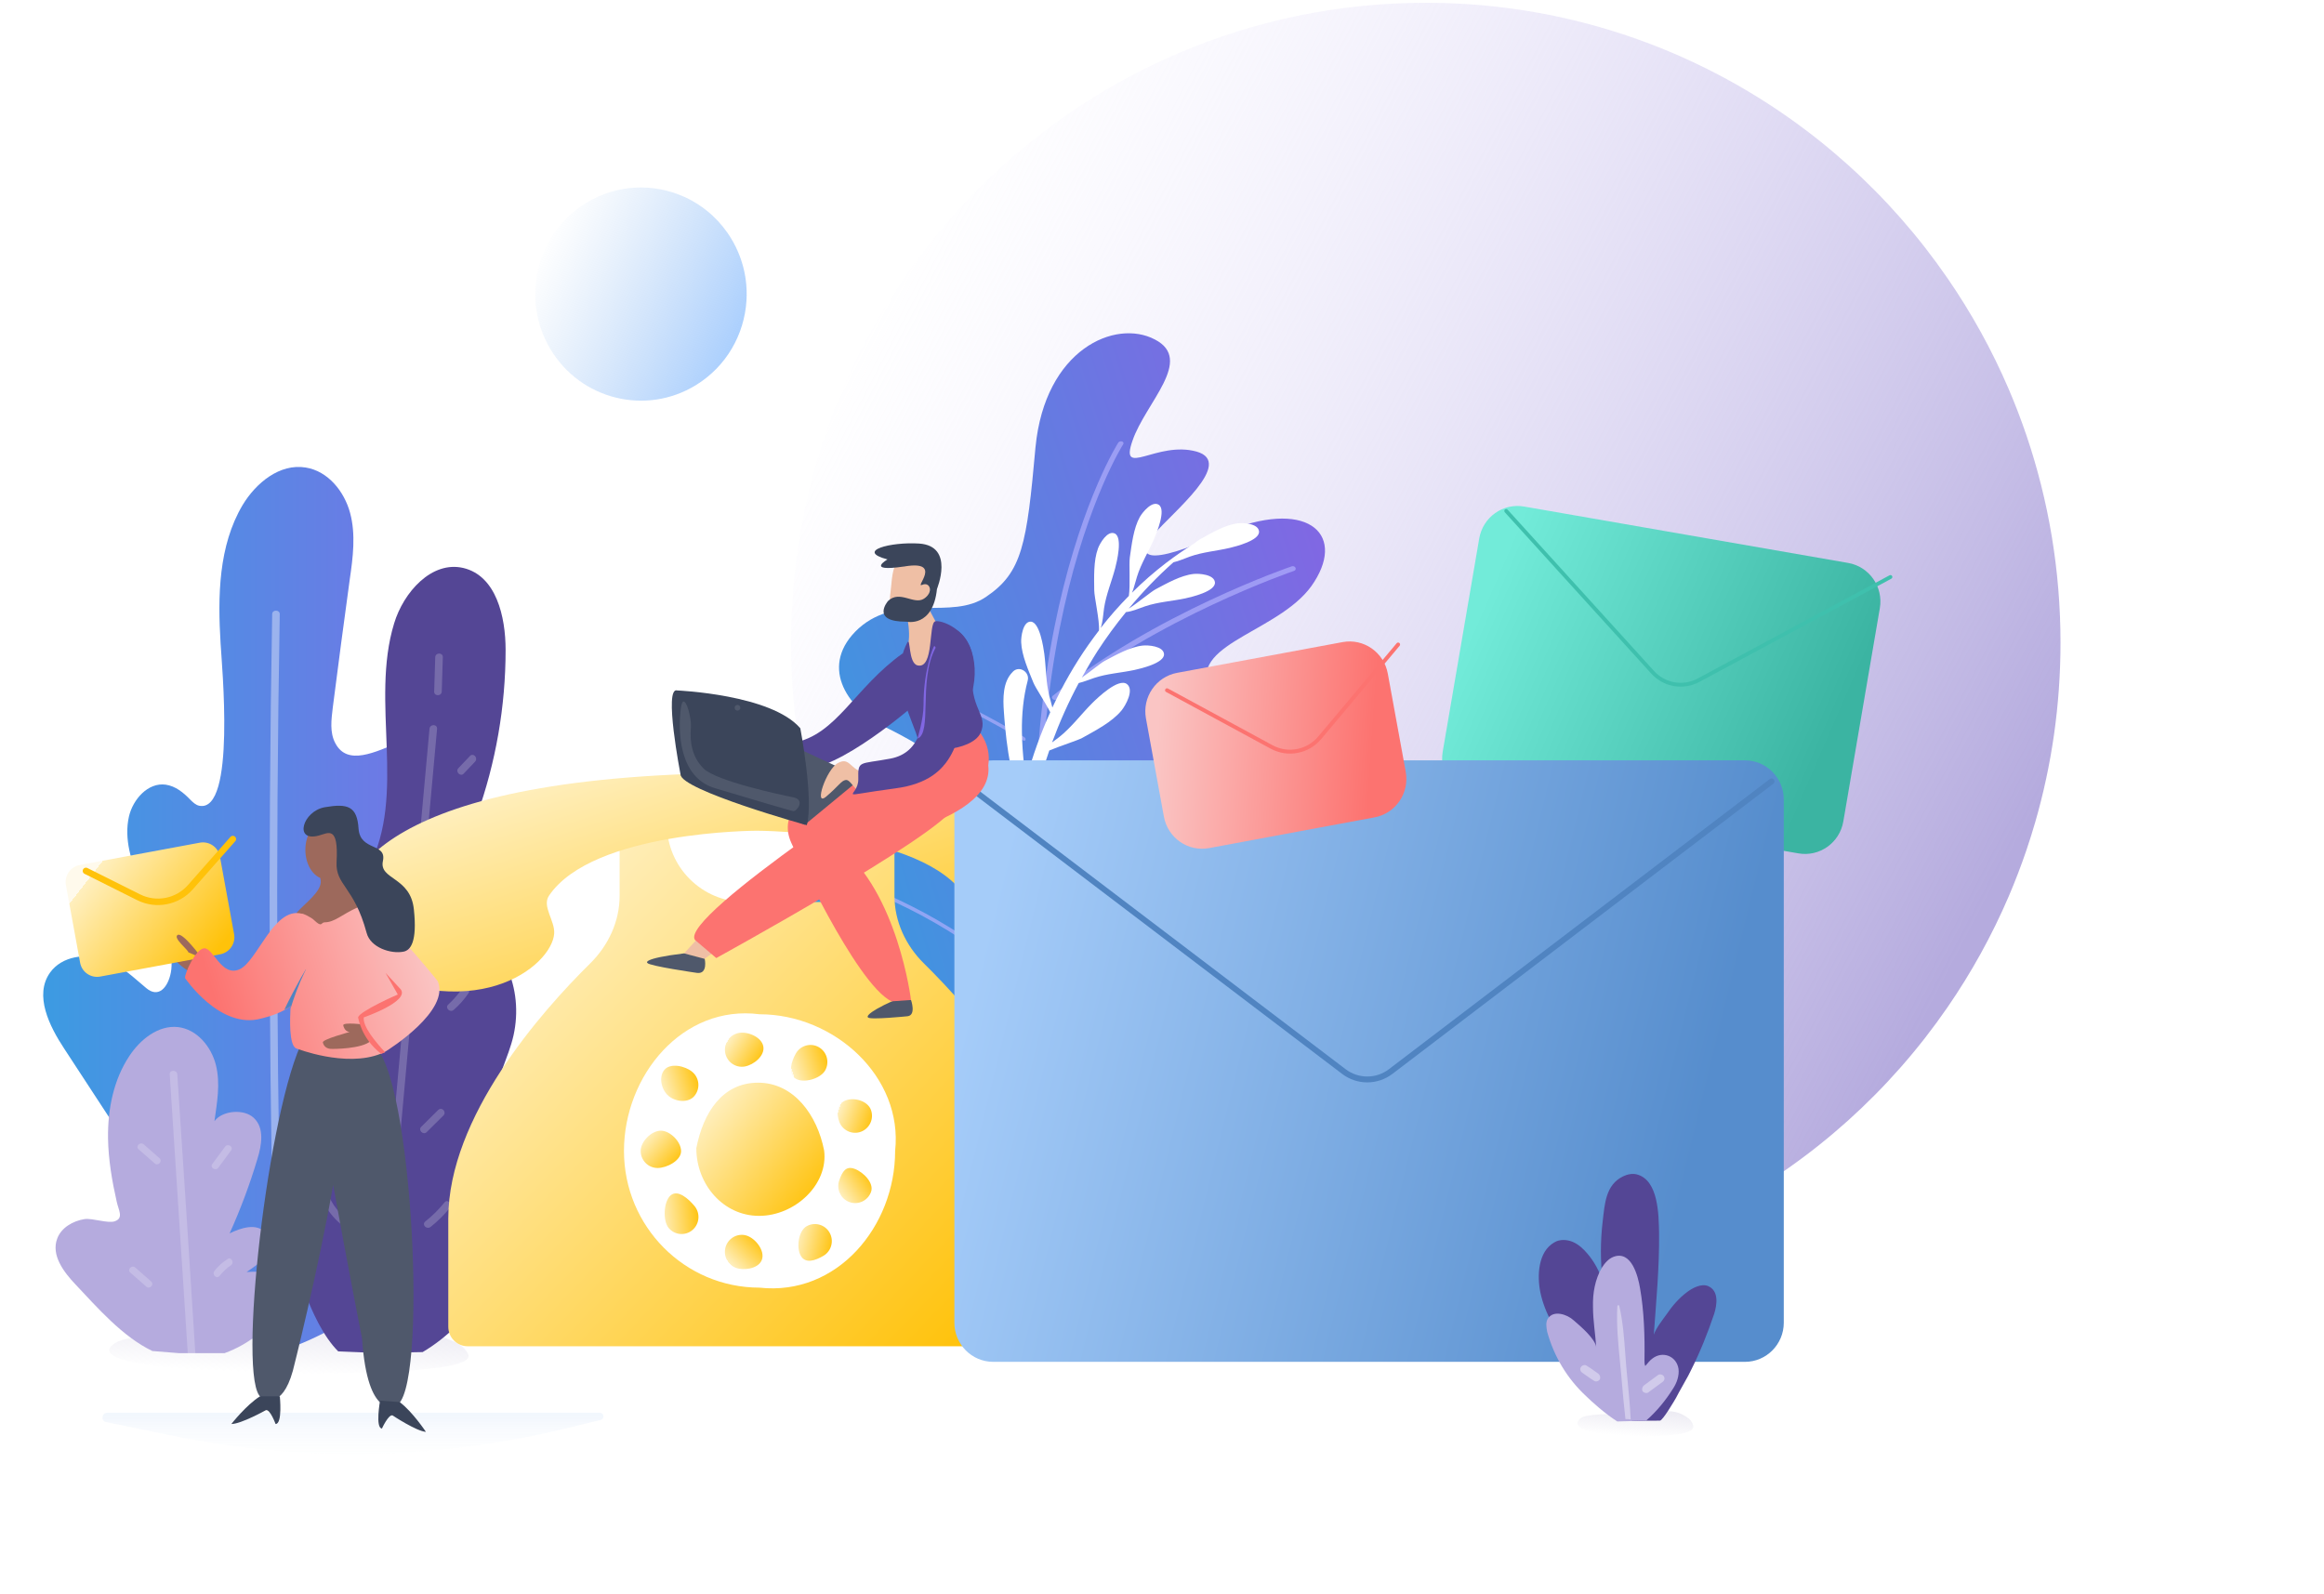 <svg width="538" height="369" viewBox="0 0 538 369" fill="none" xmlns="http://www.w3.org/2000/svg">
<path d="M39.932 332.418C53.675 335.229 67.667 336.646 81.694 336.646C98.315 336.646 114.876 334.657 131.024 330.723L139.066 328.764C140.022 328.531 139.853 327.123 138.869 327.123H24.808C23.495 327.123 23.303 329.017 24.589 329.28L39.932 332.418Z" fill="url(#paint0_linear)"/>
<path d="M104.433 310.348C93.146 305.493 81.859 308.559 69.514 308.815C56.817 309.07 44.119 308.304 31.774 309.581C30.01 309.837 28.247 310.092 26.836 310.859C15.902 317.502 66.34 318.269 70.925 318.013C76.569 317.758 111.135 318.269 108.313 313.414C107.608 311.881 105.844 310.859 104.433 310.348Z" fill="url(#paint1_linear)"/>
<path d="M330.061 0.646C380.104 0.646 424.306 25.872 450.833 64.403C456.375 72.447 461.149 81.065 465.041 90.161C466.523 93.62 467.872 97.152 469.096 100.745C474.218 115.816 477 131.989 477 148.82C477 163.256 474.955 177.215 471.135 190.405C470.499 192.595 469.821 194.759 469.09 196.907C467.866 200.499 466.511 204.031 465.035 207.491C461.137 216.587 456.368 225.205 450.827 233.243C424.3 271.768 380.104 296.994 330.061 296.994C248.908 296.994 183.121 230.654 183.121 148.82C183.121 66.986 248.908 0.646 330.061 0.646Z" fill="url(#paint2_linear)"/>
<path d="M81.273 286.001C81.577 286.186 81.791 286.37 81.871 286.536C81.603 286.008 81.217 285.566 80.787 285.139C78.404 280.968 76.245 276.696 74.367 272.326C74 271.438 73.633 270.549 73.281 269.645C74.175 267.647 77.288 263.888 77.872 262.66C79.098 260.147 80.774 257.03 81.002 254.167C81.092 252.974 80.782 249.547 79.01 249.421C76.998 249.26 75.921 254.719 75.67 256.073C75.13 259.064 75.058 262.169 74.186 265.064C73.784 266.385 73.233 267.703 73.041 269.058C71.473 265.053 70.142 260.992 69.065 256.863C69.886 254.908 73.1 251.016 73.699 249.774C74.925 247.26 76.6 244.143 76.829 241.28C76.919 240.087 76.609 236.661 74.837 236.534C72.825 236.373 71.747 241.833 71.496 243.187C70.956 246.178 70.884 249.283 70.012 252.177C69.625 253.484 69.058 254.787 68.882 256.127C67.769 251.758 66.939 247.35 66.469 242.919C66.123 239.865 65.971 236.8 65.955 233.752C67.744 232.176 70.394 230.259 71.109 229.482C72.975 227.4 75.445 224.867 76.427 222.199C76.834 221.087 77.44 217.754 75.732 217.166C73.797 216.499 71.297 221.421 70.698 222.633C69.372 225.339 68.486 228.278 66.856 230.799C66.567 231.241 66.248 231.682 65.945 232.139C66.007 228.033 66.339 223.932 66.973 219.898C67.844 219.363 68.606 218.662 69.43 218.052C71.474 216.496 73.922 215.516 76.167 214.188C77.171 213.581 81.201 211.11 80.487 209.527C79.853 208.14 77.024 208.888 76.105 209.317C73.883 210.347 71.887 212.621 70.251 214.35C69.653 214.979 68.358 217.133 67.184 218.737C67.511 216.847 67.869 214.958 68.316 213.07C69.037 210.113 69.938 207.189 70.975 204.342C72.116 203.813 73.053 202.907 74.068 202.136C76.112 200.58 78.56 199.6 80.79 198.287C81.794 197.68 85.824 195.209 85.11 193.626C84.476 192.239 81.647 192.987 80.729 193.416C78.506 194.446 76.51 196.72 74.875 198.448C74.188 199.166 72.534 201.955 71.255 203.542C72.674 199.762 74.366 196.078 76.361 192.55C77.291 191.986 78.096 191.211 78.948 190.542C80.977 188.941 83.409 187.915 85.593 186.556C86.581 185.935 90.564 183.388 89.806 181.819C89.141 180.431 86.33 181.254 85.427 181.699C83.235 182.759 81.285 185.079 79.68 186.838C79.476 187.073 79.157 187.514 78.811 188.045C77.503 189.661 76.256 191.338 75.1 193.076C75.041 193.105 74.967 193.148 74.922 193.162C74.982 193.134 75.026 193.119 75.086 193.091C73.511 195.463 72.089 197.928 70.835 200.501C70.884 199.471 70.737 198.393 70.711 197.347C70.601 194.731 71.211 192.16 71.386 189.564C71.461 188.386 71.762 183.613 70.072 183.16C68.593 182.771 67.612 185.469 67.427 186.481C67.008 188.892 67.713 191.923 68.193 194.323C68.416 195.477 70.102 199.366 70.464 201.27C69.311 203.681 68.294 206.169 67.428 208.72C67.427 207.495 67.036 206.233 66.78 204.988C66.281 202.394 66.455 199.768 66.24 197.135C66.135 195.953 65.671 191.149 63.957 190.964C62.44 190.799 61.896 193.64 61.892 194.656C61.848 197.119 63.015 200.026 63.867 202.359C64.286 203.532 66.829 207.543 67.277 209.27C66.943 210.308 66.61 211.347 66.307 212.416C65.052 216.796 64.235 221.29 63.78 225.881C63.359 225.23 62.894 224.593 62.474 223.972C60.994 221.716 60.136 219.174 58.922 216.775C58.371 215.703 56.074 211.354 54.438 211.828C53.009 212.246 53.621 215.127 54.02 216.106C54.947 218.425 57.148 220.726 58.813 222.612C59.492 223.373 62.134 225.354 63.7 226.85C63.316 231.278 63.292 235.744 63.629 240.217C63.174 239.416 62.721 238.644 62.342 237.89C61.425 235.989 60.568 234.06 59.844 232.088C58.703 229.003 57.889 225.804 57.628 222.573C57.497 220.927 55.265 220.344 54.46 221.731C54.431 221.79 54.403 221.849 54.374 221.908C53.205 224.274 54.251 227.178 55.363 229.681C56.205 231.595 60.69 241.963 63.882 243.149C64.46 248.269 65.501 253.354 66.944 258.343C65.555 256.148 64.7 253.696 63.518 251.386C62.967 250.315 60.67 245.966 59.034 246.44C57.605 246.858 58.232 249.754 58.616 250.718C59.543 253.037 61.744 255.338 63.409 257.224C64.011 257.909 66.21 259.567 67.774 260.973C69.041 264.913 70.562 268.783 72.335 272.553C71.951 272.202 71.553 271.865 71.17 271.514C69.19 269.665 67.709 267.38 65.95 265.342C65.148 264.429 61.863 260.732 60.416 261.598C59.162 262.364 60.472 265.035 61.093 265.884C62.568 267.931 65.249 269.659 67.322 271.076C68.176 271.661 71.206 272.948 73.061 274.032C74.451 276.898 75.975 279.693 77.617 282.43C75.824 280.855 74.323 278.957 72.617 277.264C71.757 276.41 68.179 272.975 66.825 273.963C65.632 274.82 67.15 277.405 67.845 278.211C69.482 280.157 72.277 281.648 74.437 282.917C75.152 283.335 77.314 284.112 79.147 284.882C82.39 289.937 82.3 297.747 86.338 302.191C83.085 297.972 83.904 290.536 81.273 286.001Z" fill="white"/>
<path d="M14.903 242.856C11.395 237.558 7.887 230.439 11.562 225.223C14.318 221.332 19.997 220.587 24.507 222.243C28.266 223.65 30.855 226.299 33.861 228.783C36.701 231.184 38.873 228.617 39.541 225.223C39.958 223.071 39.624 220.836 39.04 218.766C37.62 213.716 34.78 209.163 32.525 204.362C30.354 199.56 28.683 194.179 29.853 189.046C30.771 185.073 34.279 181.099 38.371 181.679C40.627 182.01 42.464 183.5 44.051 185.156C44.635 185.735 45.303 186.397 46.139 186.563C54.658 188.219 51.317 153.698 51.066 148.979C50.398 138.051 50.565 126.379 56.161 116.941C59.251 111.809 64.763 107.256 70.777 108.249C75.955 109.077 79.713 113.796 81.049 118.763C82.386 123.73 81.718 129.028 80.966 134.161C79.63 144.012 78.293 153.863 77.041 163.797C76.707 166.612 76.289 169.592 77.625 172.076C83.221 182.755 103.265 159.079 104.936 176.215C105.186 179.03 104.351 181.761 103.349 184.328C101.01 190.537 97.837 196.414 95.331 202.623C93.076 208.17 90.07 216.117 91.573 222.16C92.742 226.962 98.588 228.121 102.848 227.872C107.191 227.624 112.118 227.044 115.209 230.025C118.215 232.922 117.631 237.31 116.378 240.869C114.791 245.174 111.701 247.327 108.36 250.39C100.509 257.509 92.826 264.877 85.309 272.41C83.472 274.314 81.551 276.384 81.133 278.95C80.047 286.07 87.48 282.675 91.155 284C94.412 285.159 97.085 288.553 96.083 291.864C95.582 293.52 94.329 294.762 93.076 295.921C86.395 302.047 78.46 307.428 69.942 310.988C58.834 315.623 57.581 308.504 51.818 299.646C39.624 280.606 27.264 261.731 14.903 242.856Z" fill="url(#paint3_linear)"/>
<path opacity="0.38" d="M64.764 142.19C64.764 141.114 63.01 141.114 63.01 142.19C62.008 198.897 62.258 255.687 63.845 312.395C63.845 313.471 65.599 313.471 65.599 312.395C64.012 255.687 63.762 198.98 64.764 142.19Z" fill="white"/>
<path d="M118.884 239.71C120.053 234.411 119.552 228.782 117.297 223.898C114.206 216.944 107.943 211.232 107.107 203.699C106.523 198.649 108.611 193.682 110.365 188.88C114.791 176.545 117.046 163.548 117.046 150.468C117.046 142.769 114.875 133.332 107.274 131.511C99.925 129.772 93.41 137.14 91.239 144.342C85.643 162.638 94.246 183.913 85.309 200.884C81.968 207.175 76.456 212.308 74.285 219.096C70.86 229.693 76.456 241.696 72.781 252.21C70.61 258.667 65.097 263.8 63.928 270.505C63.093 274.893 64.262 279.363 65.599 283.585C67.77 290.705 71.528 306.103 78.293 312.891C80.966 312.974 83.639 313.139 86.395 313.222C88.065 313.305 89.736 313.305 91.406 313.305C93.577 313.139 95.665 313.056 97.837 313.056C103.6 309.662 108.611 304.447 111.116 300.308C117.13 290.374 118.132 278.039 115.877 266.614C115.125 262.806 114.123 258.998 114.374 255.19C114.791 249.809 117.714 244.925 118.884 239.71Z" fill="#544695"/>
<path opacity="0.2" fill-rule="evenodd" clip-rule="evenodd" d="M100.635 156.14C100.676 154.795 100.718 153.45 100.76 152.125C100.843 151.049 102.514 151.049 102.514 152.125C102.472 153.446 102.431 154.787 102.389 156.128L102.389 156.128L102.389 156.14C102.347 157.485 102.305 158.83 102.263 160.155C102.18 161.231 100.509 161.231 100.509 160.155C100.551 158.83 100.593 157.485 100.635 156.14ZM92.867 241.034C95.06 216.944 97.252 192.854 99.424 168.763C99.507 167.604 101.261 167.604 101.178 168.763C99.006 192.853 96.814 216.943 94.621 241.033L94.621 241.034C92.429 265.124 90.237 289.214 88.065 313.305C87.982 314.381 86.228 314.381 86.311 313.305C88.483 289.215 90.675 265.125 92.867 241.034ZM76.372 277.46C77.291 279.281 78.46 280.771 80.047 282.095C80.882 282.84 79.629 284.082 78.794 283.337C77.124 281.93 75.788 280.191 74.869 278.287C74.368 277.294 75.871 276.466 76.372 277.46ZM85.058 234.163C84.557 233.336 84.056 232.528 83.555 231.721C83.054 230.914 82.553 230.107 82.052 229.279C81.467 228.369 79.964 229.196 80.549 230.107C81.05 230.935 81.551 231.742 82.052 232.549C82.553 233.356 83.054 234.163 83.555 234.991C84.14 235.985 85.643 235.074 85.058 234.163ZM103.767 232.59C104.936 231.514 106.022 230.272 106.94 228.948C107.525 228.037 109.028 228.865 108.527 229.858C107.525 231.348 106.356 232.673 105.02 233.832C104.184 234.577 102.932 233.335 103.767 232.59ZM102.932 278.371C101.595 280.026 100.092 281.516 98.422 282.841C97.587 283.586 98.756 284.745 99.674 284.083C101.345 282.758 102.848 281.268 104.184 279.612C104.853 278.784 103.6 277.543 102.932 278.371ZM90.112 206.182C90.425 206.617 90.739 207.051 91.073 207.507C91.741 208.417 90.237 209.245 89.569 208.335C89.235 207.879 88.922 207.445 88.609 207.01C88.296 206.576 87.982 206.141 87.648 205.686C86.98 204.858 88.483 203.947 89.152 204.858C89.486 205.313 89.799 205.747 90.112 206.181L90.112 206.182ZM108.778 175.055C108.318 175.511 107.88 175.987 107.441 176.463C107.003 176.939 106.564 177.415 106.105 177.87C105.353 178.698 106.606 179.94 107.358 179.112C107.817 178.657 108.256 178.181 108.694 177.705L108.694 177.705L108.694 177.704L108.694 177.704C109.133 177.228 109.571 176.752 110.03 176.297C110.699 175.386 109.529 174.227 108.778 175.055ZM82.971 261.068C82.303 260.158 81.635 259.226 80.966 258.295L80.966 258.294C80.298 257.363 79.63 256.432 78.962 255.522C78.294 254.611 76.79 255.522 77.459 256.35C78.127 257.26 78.794 258.191 79.462 259.122L79.463 259.123C80.131 260.054 80.799 260.985 81.468 261.896C82.052 262.807 83.555 261.979 82.971 261.068ZM97.503 260.903L101.428 257.012C102.263 256.184 103.432 257.426 102.681 258.254L98.755 262.144C97.92 262.889 96.751 261.648 97.503 260.903Z" fill="white"/>
<path d="M63.093 294.927C61.172 294.265 59.084 294.431 57.08 294.513C58.667 293.437 60.421 292.361 61.423 290.705C62.425 289.05 62.676 286.732 61.339 285.324C59.419 283.172 55.827 284.248 53.155 285.573C55.66 280.026 57.832 274.231 59.586 268.354C60.588 265.125 61.256 261.151 58.75 258.833C56.495 256.681 51.484 257.095 49.647 259.578C50.231 255.274 51.067 250.969 49.981 246.581C48.895 242.276 45.554 238.303 41.211 237.806C36.618 237.309 32.442 240.704 29.936 244.512C26.262 250.058 24.925 256.847 25.009 263.552C25.092 268.519 25.927 273.403 27.013 278.205C27.431 280.192 28.684 282.013 26.596 282.758C25.009 283.337 21.501 282.013 19.58 282.261C16.907 282.675 14.151 284.248 13.233 286.814C11.813 290.622 14.736 294.513 17.492 297.411C22.503 302.709 28.35 309.497 35.282 312.809C37.37 312.974 39.374 313.14 41.462 313.305C44.97 313.305 48.477 313.305 51.985 313.305C57.665 311.236 62.676 307.262 65.599 302.047C66.1 301.219 66.518 300.308 66.518 299.315C66.685 297.328 64.931 295.59 63.093 294.927Z" fill="#B5ABDE"/>
<path opacity="0.2" fill-rule="evenodd" clip-rule="evenodd" d="M41.044 248.733C40.961 247.657 39.207 247.657 39.291 248.733C40 259.495 40.689 270.257 41.379 281.019L41.379 281.02L41.379 281.02L41.379 281.02C42.068 291.782 42.757 302.543 43.466 313.305C43.55 314.381 45.304 314.381 45.22 313.305C43.884 291.781 42.464 270.257 41.044 248.733ZM36.952 268.188C36.326 267.65 35.72 267.112 35.115 266.574C34.509 266.036 33.904 265.498 33.277 264.96C32.442 264.215 31.273 265.456 32.108 266.119C32.734 266.657 33.34 267.195 33.945 267.733L33.945 267.733L33.946 267.733C34.551 268.271 35.157 268.809 35.783 269.347C36.535 270.092 37.704 268.933 36.952 268.188ZM33.18 295.115C33.785 295.653 34.391 296.191 35.017 296.729C35.769 297.474 34.6 298.633 33.848 297.888C33.222 297.35 32.616 296.812 32.011 296.274L32.011 296.274C31.405 295.736 30.8 295.198 30.173 294.66C29.338 293.997 30.507 292.756 31.343 293.501C31.969 294.039 32.574 294.577 33.18 295.115L33.18 295.115ZM50.608 267.525L50.608 267.526C50.127 268.188 49.647 268.85 49.146 269.512C48.478 270.34 49.981 271.251 50.566 270.34C51.067 269.678 51.547 269.016 52.027 268.354L52.027 268.353C52.508 267.691 52.988 267.029 53.489 266.367C54.157 265.456 52.654 264.628 52.069 265.539C51.568 266.201 51.088 266.863 50.608 267.525ZM49.647 294.265C50.482 293.189 51.484 292.278 52.653 291.533C53.489 290.871 54.324 292.361 53.489 292.94C52.486 293.602 51.568 294.513 50.816 295.424C50.148 296.252 48.978 295.093 49.647 294.265Z" fill="white"/>
<path d="M251.983 266.418C252.116 266.501 248.001 256.336 258.632 240.769C269.284 224.464 301.573 213.588 301.661 201.72C301.644 189.052 282.717 199.349 270.994 194.565C259.119 189.642 254.767 186.928 265.777 179.822C276.816 172.921 283.621 169.108 279.738 158.948C275.815 148.672 297.286 146.017 304.265 134.688C311.555 123.23 302.187 115.305 283.22 123.339C264.765 131.71 262.868 128.784 267.183 123.67C271.398 118.633 285.97 107.084 276.978 104.549C267.78 102.022 259.097 110.808 262.168 102.046C265.15 93.272 276.512 83.337 267.355 78.604C258.184 73.768 241.912 80.883 239.716 103.54C237.699 126.049 236.646 132.517 228.348 138.14C220.311 143.736 208.179 137.141 198.814 145.456C189.588 153.873 195.688 163.733 204.83 168.299C214.146 172.826 230.538 182.598 226.224 191.514C222.179 200.358 210.79 194.04 200.728 196.025C189.549 198.227 181.132 212.076 196.577 222.994C212.316 233.552 232.419 238.892 245.504 272.352C247.606 270.308 249.779 268.347 251.983 266.418Z" fill="url(#paint4_linear)"/>
<path opacity="0.7" fill-rule="evenodd" clip-rule="evenodd" d="M246.196 252.894C246.504 252.809 246.738 252.562 246.69 252.306C228.299 153.337 259.695 103.354 260.022 102.855C260.182 102.598 260.053 102.318 259.75 102.213C259.428 102.116 259.045 102.242 258.879 102.485C258.552 102.984 226.962 153.251 245.422 252.521C245.477 252.792 245.8 252.94 246.149 252.893C246.149 252.893 246.176 252.901 246.196 252.894ZM237.179 171.498C237.282 171.481 237.357 171.408 237.406 171.309C237.483 171.102 237.358 170.828 237.132 170.685C236.99 170.598 222.233 161.583 205.415 155.134C205.186 155.042 204.967 155.162 204.94 155.386C204.92 155.625 205.093 155.884 205.322 155.976C221.826 162.3 236.309 171.095 236.852 171.424L236.866 171.433C236.981 171.495 237.087 171.511 237.179 171.498ZM244.684 161.929C244.602 161.996 244.522 162.022 244.423 162.055C244.195 162.111 243.933 162.057 243.726 161.885C243.471 161.667 243.449 161.312 243.713 161.103C267.103 142.05 298.694 131.241 299.013 131.135C299.382 130.992 299.747 131.153 299.899 131.444C300.052 131.736 299.919 132.062 299.581 132.174C299.263 132.28 267.91 143.009 244.684 161.929ZM247.061 223.476C247.146 223.453 247.231 223.43 247.294 223.36C260.281 212.239 286.498 203.89 288.131 203.37L288.135 203.369C288.177 203.355 288.202 203.348 288.209 203.345C288.49 203.251 288.612 202.974 288.482 202.731C288.344 202.472 288.031 202.331 287.75 202.426C287.743 202.428 287.718 202.436 287.675 202.45L287.671 202.451C286.029 202.973 259.598 211.383 246.488 222.64C246.282 222.818 246.291 223.129 246.516 223.329C246.672 223.46 246.884 223.507 247.061 223.476ZM234.589 227.031L234.589 227.031C234.429 227.067 234.237 227.003 234.1 226.889C219.989 212.545 197.59 204.881 197.363 204.813C197.109 204.721 196.939 204.475 197.005 204.248C197.071 204.021 197.322 203.908 197.57 203.986C197.797 204.055 220.444 211.797 234.745 226.332C234.936 226.524 234.939 226.792 234.756 226.946C234.714 226.991 234.645 227.013 234.589 227.031Z" fill="#B0AFFD"/>
<path d="M239.188 240.135C239.462 240.468 239.633 240.764 239.656 240.987C239.564 240.272 239.301 239.611 238.981 238.95C237.947 233.2 237.21 227.42 236.836 221.637C236.777 220.467 236.718 219.296 236.682 218.115C238.524 216.153 243.63 213.02 244.801 211.828C247.233 209.399 250.428 206.449 251.857 203.228C252.447 201.884 253.488 197.801 251.505 196.965C249.261 195.996 245.798 201.887 244.958 203.355C243.119 206.602 241.77 210.164 239.589 213.17C238.589 214.541 237.419 215.85 236.647 217.342C236.479 212.101 236.608 206.889 237.055 201.695C238.793 199.755 244.071 196.508 245.264 195.305C247.696 192.877 250.891 189.926 252.32 186.705C252.91 185.361 253.951 181.279 251.969 180.443C249.724 179.473 246.261 185.364 245.421 186.832C243.582 190.079 242.233 193.641 240.052 196.648C239.075 198.007 237.893 199.292 237.144 200.773C237.648 195.288 238.493 189.869 239.76 184.564C240.608 180.898 241.683 177.296 242.907 173.767C245.604 172.642 249.427 171.458 250.564 170.838C253.556 169.158 257.423 167.191 259.639 164.489C260.559 163.362 262.614 159.745 260.893 158.4C258.944 156.875 254.067 161.592 252.885 162.76C250.26 165.372 248.045 168.424 245.145 170.703C244.634 171.102 244.088 171.488 243.553 171.898C245.299 167.175 247.352 162.564 249.725 158.147C250.942 157.868 252.103 157.354 253.297 156.969C256.278 155.967 259.489 155.787 262.607 155.127C264.007 154.817 269.64 153.53 269.466 151.422C269.303 149.571 265.751 149.334 264.522 149.472C261.551 149.797 258.332 151.648 255.75 153.01C254.806 153.505 252.441 155.49 250.44 156.887C251.586 154.83 252.767 152.784 254.05 150.776C256.083 147.638 258.31 144.609 260.661 141.723C262.187 141.556 263.631 140.872 265.111 140.377C268.092 139.374 271.302 139.195 274.397 138.545C275.797 138.235 281.43 136.948 281.256 134.84C281.094 132.989 277.542 132.752 276.312 132.891C273.342 133.215 270.123 135.066 267.541 136.428C266.46 136.99 263.424 139.57 261.309 140.906C264.479 137.09 267.923 133.489 271.652 130.187C272.949 129.898 274.189 129.316 275.441 128.874C278.422 127.813 281.632 127.575 284.693 126.855C286.081 126.521 291.692 125.129 291.461 123.019C291.264 121.156 287.701 121.013 286.483 121.175C283.535 121.546 280.35 123.468 277.791 124.877C277.461 125.069 276.915 125.455 276.301 125.934C274.14 127.292 272.025 128.745 269.99 130.305C269.91 130.315 269.808 130.336 269.751 130.335C269.831 130.325 269.887 130.326 269.967 130.316C267.193 132.446 264.555 134.741 262.066 137.227C262.542 136.056 262.813 134.752 263.21 133.533C264.15 130.465 265.899 127.73 267.158 124.798C267.725 123.465 270.016 118.064 268.261 116.882C266.722 115.857 264.495 118.594 263.871 119.691C262.407 122.315 261.98 126.095 261.552 129.056C261.338 130.478 261.688 135.629 261.327 137.972C259.02 140.309 256.838 142.79 254.804 145.402C255.303 143.986 255.369 142.374 255.583 140.835C256.067 137.641 257.337 134.674 258.164 131.546C258.526 130.139 259.951 124.404 258.06 123.523C256.385 122.741 254.602 125.814 254.183 126.986C253.129 129.817 253.283 133.632 253.311 136.661C253.313 138.181 254.597 143.808 254.407 145.978C253.6 147.049 252.794 148.12 252.01 149.238C248.784 153.813 246.014 158.69 243.62 163.82C243.402 162.904 243.128 161.986 242.899 161.104C242.119 157.92 242.171 154.647 241.756 151.4C241.56 149.946 240.697 144.024 238.625 143.934C236.815 143.862 236.342 147.43 236.401 148.717C236.52 151.76 238.108 155.277 239.251 158.106C239.719 159.25 241.945 162.57 243.132 164.909C240.886 169.879 239.039 175.032 237.601 180.334C237.406 179.231 237.199 178.162 237.073 177.142C236.795 174.588 236.598 172.023 236.571 169.462C236.519 165.451 236.888 161.436 237.907 157.599C238.427 155.646 236.102 154.101 234.613 155.392C234.556 155.449 234.499 155.506 234.443 155.564C232.135 157.843 232.153 161.608 232.408 164.934C232.595 167.475 233.516 181.208 236.696 183.822C235.272 189.966 234.394 196.25 234.017 202.58C233.317 199.502 233.335 196.334 232.92 193.203C232.724 191.75 231.861 185.827 229.789 185.738C227.979 185.665 227.518 189.257 227.565 190.521C227.684 193.563 229.272 197.08 230.415 199.91C230.826 200.935 232.675 203.709 233.897 205.944C233.745 210.992 233.913 216.058 234.41 221.108C234.113 220.552 233.794 220.008 233.497 219.452C231.978 216.544 231.21 213.325 230.022 210.284C229.473 208.916 227.21 203.363 225.196 203.801C223.443 204.197 223.859 207.795 224.225 209.019C225.083 211.959 227.456 215.001 229.259 217.447C230 218.456 232.953 221.124 234.641 223.1C235.069 226.955 235.678 230.78 236.447 234.584C235.031 232.064 234.082 229.285 232.814 226.663C232.174 225.341 229.468 219.977 227.511 220.591C225.792 221.117 226.481 224.697 226.95 225.9C228.036 228.786 230.636 231.599 232.598 233.908C233.248 234.67 235.414 236.41 237.204 238.013C238.866 245.121 235.579 254.115 238.401 260.825C236.388 254.681 240.359 246.403 239.188 240.135Z" fill="white"/>
<path d="M213.865 223.049C209.667 218.907 207.066 213.333 207.066 207.436V193.657L196.139 190.709V208.847H172.503C162.486 208.847 154.365 200.726 154.365 190.709L143.438 193.657V207.436C143.438 213.333 140.837 218.907 136.639 223.049C125.305 234.232 103.778 258.572 103.778 282.123C103.778 295.609 103.778 301.261 103.778 307.181C103.778 309.686 105.791 311.707 108.274 311.707H175.274H242.274C244.758 311.707 246.771 309.686 246.771 307.181C246.771 301.261 246.771 295.609 246.771 282.123C246.738 258.571 225.202 234.232 213.865 223.049Z" fill="url(#paint5_linear)"/>
<path fill-rule="evenodd" clip-rule="evenodd" d="M175.274 178.92C86.171 178.92 79.037 203.782 79.281 212.52C74.12 212.52 79.281 218.068 79.281 221.926C109.484 238.74 127.775 223.665 128.291 216.157C128.497 213.169 125.412 209.852 127.093 207.373C137.287 192.342 175.229 192.342 175.229 192.342C175.229 192.342 216.747 192.342 224.591 209.547C225.262 211.017 223.199 211.653 222.754 213.206C222.702 213.39 222.737 213.619 222.781 213.805C229.255 240.79 270.862 231.464 273.895 213.74C273.92 213.592 273.937 213.412 273.905 213.265C273.55 211.622 271.269 211.122 270.993 209.463C269.264 199.068 255.537 178.92 175.274 178.92Z" fill="url(#paint6_linear)"/>
<path d="M175.834 298.137C193.796 300.106 207.221 283.967 207.221 266.487C209.085 249.321 193.169 234.836 175.834 234.836C158.048 232.544 144.448 249.007 144.448 266.487C144.448 283.967 158.5 298.137 175.834 298.137Z" fill="white"/>
<path d="M175.723 281.515C184.041 281.515 191.796 274.229 190.784 266.389C189.213 258.264 183.821 250.681 175.502 250.681C167.184 250.681 162.785 257.665 161.196 265.847C161.196 274.201 167.405 281.515 175.723 281.515Z" fill="url(#paint7_linear)"/>
<path d="M152.227 270.432C154.388 270.432 157.669 268.706 157.669 266.527C157.669 264.348 155.133 261.791 152.972 261.791C150.811 261.791 148.315 264.308 148.315 266.487C148.315 268.665 150.066 270.432 152.227 270.432Z" fill="url(#paint8_linear)"/>
<path d="M201.645 275.963C202.384 273.916 199.873 271.378 197.843 270.633C195.813 269.887 195.032 271.217 194.293 273.265C193.554 275.312 194.601 277.576 196.631 278.321C198.662 279.066 200.906 278.01 201.645 275.963Z" fill="url(#paint9_linear)"/>
<path d="M199.288 262.045C201.318 261.299 202.365 259.036 201.626 256.988C200.887 254.941 197.85 254.017 195.82 254.762C193.789 255.507 193.535 257.639 194.274 259.687C195.013 261.734 197.257 262.79 199.288 262.045Z" fill="url(#paint10_linear)"/>
<path d="M160.295 284.798C161.95 283.398 162.166 280.909 160.778 279.24C159.389 277.571 156.921 275.353 155.266 276.754C153.611 278.154 153.395 282.643 154.784 284.312C156.172 285.981 158.64 286.199 160.295 284.798Z" fill="url(#paint11_linear)"/>
<path d="M191.01 247.863C192.09 245.976 191.449 243.563 189.578 242.474C187.707 241.384 185.315 242.031 184.234 243.918C183.154 245.804 182.363 248.684 184.234 249.774C186.106 250.863 189.93 249.749 191.01 247.863Z" fill="url(#paint12_linear)"/>
<path d="M176.484 291.264C176.859 289.118 174.528 286.351 172.401 285.973C170.273 285.594 168.244 287.027 167.869 289.173C167.494 291.318 168.915 293.364 171.042 293.743C173.17 294.121 176.109 293.41 176.484 291.264Z" fill="url(#paint13_linear)"/>
<path d="M172.406 246.931C174.534 246.553 177.084 244.438 176.709 242.292C176.334 240.146 173.176 238.783 171.048 239.161C168.92 239.539 167.5 241.585 167.875 243.731C168.25 245.877 170.279 247.309 172.406 246.931Z" fill="url(#paint14_linear)"/>
<path d="M190.606 290.774C192.477 289.684 193.118 287.272 192.038 285.385C190.957 283.498 188.565 282.852 186.694 283.941C184.823 285.03 184.306 288.887 185.387 290.774C186.467 292.661 188.735 291.863 190.606 290.774Z" fill="url(#paint15_linear)"/>
<path d="M160.759 253.75C162.147 252.081 161.932 249.593 160.277 248.192C158.622 246.792 155.19 246.037 153.801 247.706C152.413 249.375 153.11 252.349 154.765 253.75C156.42 255.15 159.37 255.419 160.759 253.75Z" fill="url(#paint16_linear)"/>
<g filter="url(#filter0_d)">
<path d="M431.844 126.34L356.828 113.282C351.933 112.43 347.281 115.74 346.436 120.676L337.984 170.049C337.139 174.985 340.422 179.676 345.316 180.528L420.333 193.587C425.227 194.439 429.88 191.128 430.725 186.193L439.176 136.819C440.021 131.884 436.739 127.192 431.844 126.34Z" fill="url(#paint17_linear)"/>
</g>
<path fill-rule="evenodd" clip-rule="evenodd" d="M348.385 117.98C348.564 117.815 348.842 117.828 349.006 118.008L382.909 155.362C385.482 158.197 389.633 158.915 392.995 157.106L437.432 133.199C437.646 133.084 437.912 133.166 438.026 133.382C438.141 133.598 438.06 133.866 437.846 133.981L393.409 157.887C389.692 159.887 385.105 159.094 382.261 155.961L348.358 118.606C348.194 118.426 348.206 118.146 348.385 117.98Z" fill="#3FC0AD"/>
<g filter="url(#filter1_d)">
<path d="M407.947 172.047H233.931C228.964 172.047 224.938 176.107 224.938 181.116V302.247C224.938 307.256 228.964 311.316 233.931 311.316H407.947C412.913 311.316 416.94 307.256 416.94 302.247V181.116C416.94 176.107 412.913 172.047 407.947 172.047Z" fill="url(#paint18_linear)"/>
<path fill-rule="evenodd" clip-rule="evenodd" d="M226.145 176.505C226.37 176.205 226.792 176.145 227.09 176.371L315.511 243.561C318.478 245.816 322.568 245.813 325.533 243.555L413.711 176.372C414.008 176.145 414.431 176.205 414.656 176.504C414.88 176.804 414.821 177.231 414.524 177.457L326.346 244.64C322.901 247.265 318.148 247.268 314.7 244.648L226.278 177.457C225.981 177.231 225.921 176.805 226.145 176.505Z" fill="#5084C1"/>
</g>
<g filter="url(#filter2_d)">
<path d="M314.794 144.67L276.5 151.785C271.615 152.693 268.385 157.421 269.285 162.347L273.441 185.089C274.341 190.014 279.03 193.271 283.914 192.364L322.209 185.248C327.093 184.341 330.323 179.612 329.423 174.687L325.268 151.945C324.368 147.02 319.679 143.762 314.794 144.67Z" fill="url(#paint19_linear)"/>
</g>
<path fill-rule="evenodd" clip-rule="evenodd" d="M323.96 148.879C324.15 149.041 324.173 149.327 324.012 149.518L305.851 171.124C302.969 174.553 298.101 175.482 294.175 173.353L269.946 160.212C269.728 160.093 269.646 159.818 269.763 159.598C269.881 159.377 270.154 159.295 270.372 159.413L294.601 172.554C298.153 174.48 302.557 173.64 305.165 170.537L323.326 148.931C323.487 148.74 323.771 148.717 323.96 148.879Z" fill="#FC7370"/>
<path d="M37.362 215.643C38.019 217.133 41.467 219.009 42.561 219.561C43.984 220.389 45.681 221.327 46.83 221.989C46.83 222.044 46.885 222.044 46.885 222.044C46.337 222.154 44.641 225.245 44.641 225.245C41.686 224.417 36.651 218.347 35.666 215.643C34.626 212.828 36.268 213.27 37.362 215.643Z" fill="#9D695C"/>
<g filter="url(#filter3_d)">
<path d="M50.257 191.111L22.476 196.273C20.304 196.677 18.866 198.766 19.263 200.939L22.546 218.907C22.943 221.08 25.026 222.514 27.198 222.111L54.978 216.949C57.15 216.545 58.589 214.457 58.192 212.283L54.909 194.316C54.512 192.142 52.429 190.708 50.257 191.111Z" fill="url(#paint20_linear)"/>
</g>
<path d="M19.898 201.648L32.101 207.751C36.159 209.78 41.074 208.824 44.075 205.42L53.902 194.274" stroke="#FFC20A" stroke-width="1.5" stroke-miterlimit="10" stroke-linecap="round"/>
<path d="M43.602 220.5C43.602 219.948 39.935 217.133 41.139 216.471C42.288 215.809 46.447 221.438 46.831 221.99C45.681 221.327 43.602 220.5 43.602 220.5Z" fill="#9D695C"/>
<path fill-rule="evenodd" clip-rule="evenodd" d="M91.488 325.513C99.313 323.692 95.537 247.428 86.344 242.075C83.789 240.572 72.898 242.567 72.355 242.677L69.542 242.075C61.388 260.617 54.493 324.133 61.059 323.692C61.059 323.692 65.219 326.617 67.791 317.401C67.791 317.401 73.535 294.847 77.128 274.374C80.28 291.94 83.826 310.006 83.826 310.006C85.085 328.879 91.488 325.513 91.488 325.513Z" fill="#4F586B"/>
<path d="M64.779 323.306C64.779 323.306 65.436 329.708 63.794 329.708C63.794 329.708 62.535 326.231 61.55 326.507C61.55 326.507 55.804 329.708 53.561 329.708C53.561 329.708 57.008 325.293 60.182 323.306H64.779Z" fill="#3B455A"/>
<path d="M87.983 324.3C87.983 324.3 86.834 330.646 88.421 330.756C88.421 330.756 89.953 327.39 90.883 327.721C90.883 327.721 96.356 331.363 98.599 331.529C98.599 331.529 95.48 326.838 92.525 324.631L87.983 324.3Z" fill="#3B455A"/>
<path d="M70.691 196.77C70.691 200.522 72.88 203.557 75.507 203.557C78.188 203.557 80.322 200.522 80.322 196.77C80.322 193.017 78.133 189.982 75.507 189.982C72.88 189.982 70.691 193.017 70.691 196.77Z" fill="#9D695C"/>
<path d="M68.639 211.364C69.515 213.682 74.685 217.464 75.561 217.464C77.859 217.464 81.088 212.939 82.894 210.124L79.227 201.184L73.974 201.902C73.974 201.902 74.083 202.454 74.192 203.281C74.192 203.447 74.247 203.668 74.247 203.888C74.521 206.427 70.555 209.157 68.639 211.364Z" fill="#9D695C"/>
<path d="M42.836 226.458C42.836 226.458 50.935 238.433 60.402 235.84C60.402 235.84 63.467 235.177 65.874 233.853C66.422 233.577 66.914 233.246 67.297 232.915C67.297 232.915 67.297 233.191 67.243 233.577C67.133 235.674 66.859 242.02 68.556 242.738C68.556 242.738 80.048 247.263 88.202 243.952C88.476 243.841 88.749 243.731 89.023 243.62C89.023 243.62 89.023 243.62 89.078 243.565C90.281 242.848 104.236 233.963 101.336 227.176C101.336 227.176 86.56 208.413 82.839 210.069C79.118 211.724 77.496 213.55 75.143 213.55C74.268 213.55 74.627 214.877 72.715 213.049C72.175 212.457 69.991 211.381 69.827 211.546C63.349 209.907 59.559 222.688 55.4 224.454C51.241 226.22 49.403 219.45 47.268 219.56C45.243 219.726 42.726 225.41 42.836 226.458Z" fill="url(#paint21_linear)"/>
<path d="M73.811 193.459C67.955 195.059 70.035 187.775 75.234 186.892C80.432 186.009 82.676 186.616 83.004 191.859C83.387 197.156 89.571 195.059 88.641 199.364C87.711 203.723 95.044 202.95 95.81 210.566C96.631 218.181 94.989 220.002 93.457 220.333C90.501 220.94 85.74 219.395 84.865 215.974C81.965 205.213 77.641 204.992 77.915 199.584C78.407 190.976 75.945 192.907 73.811 193.459Z" fill="#3B455A"/>
<path d="M74.192 203.281C74.192 203.447 74.247 203.667 74.247 203.888C75.615 203.667 76.546 202.895 76.6 202.839C75.834 203.171 74.904 203.281 74.192 203.281Z" fill="#9D695C"/>
<path d="M67.297 232.914C67.297 232.914 67.297 233.19 67.242 233.577C68.008 231.038 69.212 227.727 70.416 225.299C72.167 221.878 68.063 228.996 65.819 233.797C66.421 233.521 66.914 233.246 67.297 232.914Z" fill="#5084C1"/>
<path d="M84.317 237.219C84.317 237.219 79.614 236.634 79.45 237.351C79.45 237.351 79.719 238.929 80.978 238.929C81.033 238.929 74.576 240.64 74.74 241.357C74.904 242.075 75.397 242.737 76.491 242.847C77.257 242.903 83.715 242.847 85.74 241.082L84.317 237.219Z" fill="#9D695C"/>
<path d="M82.893 235.509C82.893 235.509 83.549 240.42 88.256 244.007C88.529 243.896 88.803 243.786 89.077 243.676C89.077 243.676 89.077 243.676 89.131 243.621C86.942 241.248 83.933 237.661 84.206 235.564C84.206 235.564 94.768 231.922 92.798 229.107L89.241 225.244L92.086 230.266C92.032 230.266 83.495 234.019 82.893 235.509Z" fill="#FC7370"/>
<path d="M161.044 89.205C168.175 84.855 172.318 77.418 172.804 69.621C172.907 67.993 172.85 66.35 172.627 64.715C172.543 64.094 172.433 63.473 172.3 62.855C171.742 60.262 170.756 57.715 169.317 55.317C168.083 53.259 166.599 51.448 164.927 49.9C164.649 49.644 164.367 49.394 164.08 49.151C163.598 48.746 163.103 48.36 162.597 47.996C161.264 47.038 159.848 46.225 158.371 45.561C151.298 42.377 142.843 42.623 135.712 46.973C124.147 54.027 120.443 69.2 127.438 80.862C134.433 92.523 149.479 96.259 161.044 89.205Z" fill="url(#paint22_linear)"/>
<path d="M204.512 230.017C204.512 230.017 204.465 230.017 204.465 229.97V229.923C204.465 229.923 204.512 229.923 204.559 229.923C204.512 229.97 204.512 230.017 204.512 230.017ZM206.202 230.158C206.295 230.158 206.389 230.158 206.483 230.205C206.295 230.3 206.295 230.3 206.202 230.158ZM206.765 230.3C206.765 230.253 206.765 230.253 206.765 230.205C206.858 230.205 206.952 230.253 207.093 230.253C206.905 230.394 206.812 230.347 206.765 230.3ZM207.703 230.347C207.797 230.347 207.844 230.347 207.938 230.347C208.125 230.394 208.266 230.394 208.501 230.441C208.266 230.535 208.172 230.488 207.703 230.347ZM210.143 230.677C210.096 230.677 210.049 230.677 210.002 230.677V230.629C210.049 230.629 210.096 230.63 210.143 230.677ZM210.753 230.724C210.706 230.724 210.659 230.724 210.659 230.724V230.677C210.706 230.677 210.753 230.677 210.753 230.677V230.724Z" fill="#FFC20A"/>
<path d="M207.375 228.697C207.421 228.651 207.421 228.651 207.375 228.697C207.421 228.651 207.375 228.651 207.375 228.651C207.375 228.651 207.375 228.651 207.375 228.697C207.375 228.651 207.375 228.651 207.375 228.697Z" fill="#FFC20A"/>
<path d="M206.812 229.687C206.859 229.687 206.905 229.687 206.952 229.687C207.187 229.829 207.422 229.687 207.703 229.734C207.703 229.687 207.703 229.687 207.703 229.64C207.234 229.593 206.812 229.546 206.295 229.452C206.436 229.64 206.624 229.687 206.812 229.687Z" fill="#FFC20A"/>
<path d="M205.826 232.985C206.014 233.032 206.248 233.032 206.436 233.174C206.53 233.221 206.718 233.221 206.859 233.221C206.952 233.221 206.999 233.221 207.046 233.079C206.624 232.985 206.202 232.891 205.826 232.985Z" fill="#FFC20A"/>
<path d="M208.595 228.839C208.36 228.651 208.125 228.698 207.891 228.698C208.079 228.839 208.313 228.886 208.595 228.839Z" fill="#FFC20A"/>
<path d="M196.911 195.012C196.911 195.012 196.911 194.965 196.911 195.012C196.864 194.965 196.817 194.965 196.723 194.965V195.012C196.817 195.012 196.864 195.012 196.911 195.012Z" fill="#FFC20A"/>
<path d="M209.674 234.351C209.627 234.351 209.627 234.351 209.627 234.351C209.627 234.351 209.627 234.351 209.58 234.399C209.58 234.351 209.627 234.399 209.674 234.351C209.674 234.399 209.674 234.351 209.674 234.351Z" fill="#FFC20A"/>
<path d="M210.284 233.362C210.331 233.362 210.378 233.409 210.425 233.409C210.378 233.362 210.331 233.315 210.284 233.362C210.284 233.315 210.284 233.315 210.284 233.362Z" fill="#FFC20A"/>
<path d="M210.566 233.268C210.519 233.315 210.472 233.362 210.472 233.409C210.472 233.362 210.519 233.315 210.566 233.268Z" fill="#FFC20A"/>
<path d="M208.829 234.257C208.829 234.304 208.829 234.304 208.829 234.352C208.97 234.352 209.111 234.352 209.299 234.352V234.304C209.158 234.304 209.017 234.304 208.829 234.257Z" fill="#FFC20A"/>
<path d="M208.407 234.304C208.454 234.304 208.454 234.352 208.501 234.352C208.548 234.352 208.595 234.352 208.642 234.304C208.595 234.304 208.548 234.257 208.501 234.257C208.501 234.304 208.454 234.304 208.407 234.304Z" fill="#FFC20A"/>
<path d="M205.31 229.499C205.31 229.499 205.357 229.499 205.404 229.452C205.404 229.405 205.404 229.358 205.357 229.358C205.357 229.358 205.357 229.358 205.31 229.358C205.216 229.405 205.169 229.405 205.075 229.452C205.169 229.452 205.263 229.452 205.31 229.499Z" fill="#FFC20A"/>
<path d="M163.328 215.321L158.354 220.739L163 222.058L167.223 219.09L163.328 215.321Z" fill="#EFBFA5"/>
<path d="M214.06 175.303C214.06 175.303 156.993 212.258 160.888 217.629L165.815 221.822C165.815 221.822 216.922 193.771 220.723 187.081C224.477 180.438 214.06 175.303 214.06 175.303Z" fill="#FC7370"/>
<path d="M163.14 222.011C163.14 222.011 163.938 225.591 161.357 225.261C161.357 225.261 150.236 223.66 149.861 222.953C149.861 222.953 148.359 221.964 158.354 220.739L163.14 222.011Z" fill="#4F586B"/>
<path d="M210.894 231.524C210.894 231.524 212.161 235.058 210.096 235.294C210.096 235.294 201.368 236.189 200.946 235.576C200.946 235.576 199.632 234.917 207.046 231.572L210.894 231.524Z" fill="#4F586B"/>
<path fill-rule="evenodd" clip-rule="evenodd" d="M213.672 175.407C213.188 173.603 213.006 172.257 213.006 172.257L226.989 169.76C228.779 172.338 229.135 174.898 228.78 177.2C230.459 191.381 194.236 195.954 194.236 195.954C207.891 206.79 210.894 231.525 210.894 231.525L206.389 231.854C197.99 227.708 183.209 195.201 183.209 195.201C181.461 191.471 182.969 188.641 183.146 188.307C183.159 188.283 183.165 188.272 183.162 188.275C184.536 184.958 200.981 178.373 213.672 175.407Z" fill="#FC7370"/>
<path d="M218.449 147.381C217.088 150.161 214.554 154.684 212.443 154.919C211.645 155.014 210.472 153.223 209.44 151.198C210.519 149.643 210.566 147.193 210.331 145.026C210.284 144.649 210.237 144.272 210.19 143.942C210.144 143.565 210.05 143.235 210.003 142.906C209.956 142.764 209.956 142.623 209.909 142.482C209.909 142.387 209.862 142.34 209.862 142.246C209.815 142.152 209.815 142.011 209.768 141.916C209.58 141.162 209.44 140.691 209.44 140.691L214.226 139.466L218.449 147.381Z" fill="#EFBFA5"/>
<path d="M209.017 151.245C197.756 159.254 193.673 170.231 183.631 171.974C183.631 171.974 181.801 175.461 184.335 177.204C190.388 181.397 210.519 164.201 210.519 164.201L209.017 151.245Z" fill="#544695"/>
<path d="M212.443 154.071C216.29 154.919 214.883 144.225 216.525 143.848C218.167 143.471 226.191 146.439 225.206 155.296C224.221 164.153 228.96 165.378 226.989 169.713C224.971 174.047 213.1 174.801 212.49 171.267C211.88 167.734 205.451 157.558 210.003 148.842C210.847 147.193 210.19 153.6 212.443 154.071Z" fill="#544695"/>
<path d="M206.343 135.32C206.061 138.76 204.841 142.01 209.909 142.199C212.396 142.293 214.742 140.032 215.258 136.592C215.728 133.153 214.132 130.091 211.692 129.714C209.205 129.384 206.906 127.971 206.343 135.32Z" fill="#EFBFA5"/>
<path d="M212.771 125.851C206.249 125.427 197.943 127.547 205.451 129.526C205.451 129.526 200.243 132.494 209.205 131.174C209.299 131.174 209.44 131.174 209.534 131.127C218.308 129.714 211.645 136.216 213.475 135.415C215.305 134.614 216.197 137.111 213.897 138.618C211.551 140.126 208.314 136.545 205.592 139.137C205.592 139.137 201.369 143.989 209.862 143.942C209.862 143.942 215.962 145.355 216.901 136.404C216.854 136.404 221.124 126.416 212.771 125.851Z" fill="#3B455A"/>
<path d="M158.151 179.324L179.736 170.938L199.444 180.125L186.306 190.961L158.151 179.324Z" fill="#4F586B"/>
<path d="M157.541 179.324C157.541 179.324 153.553 158.83 156.791 159.866C156.791 159.866 178.563 160.761 185.273 168.629C185.273 168.629 188.417 185.119 186.775 191.055C186.775 191.102 157.682 182.951 157.541 179.324Z" fill="#3B455A"/>
<path d="M157.635 163.871C156.931 169.147 157.072 179.936 165.472 182.48C173.871 185.024 182.927 187.663 183.631 187.804C184.335 187.992 186.587 185.213 183.631 184.6C180.675 184.035 165.8 180.831 162.891 177.957C159.981 175.084 159.7 171.315 159.935 168.535C160.169 165.802 158.245 159.631 157.635 163.871Z" fill="#4F586B"/>
<path d="M171.384 163.871C171.384 164.248 171.103 164.53 170.727 164.53C170.352 164.53 170.07 164.248 170.07 163.871C170.07 163.494 170.352 163.211 170.727 163.211C171.103 163.211 171.384 163.494 171.384 163.871Z" fill="#4F586B"/>
<path d="M199.632 178.711C196.817 178.052 196.629 175.178 193.954 176.685C191.28 178.146 188.323 186.909 191.233 184.459C194.142 182.009 194.752 180.737 195.784 180.596C196.817 180.454 197.661 182.669 199.069 183.375C200.477 184.035 199.632 178.711 199.632 178.711Z" fill="#EFBFA5"/>
<path d="M219.293 145.167C224.455 145.591 227.458 154.166 224.455 162.033C221.452 169.901 222.156 180.549 207.328 182.527C192.453 184.506 198.74 184.836 198.694 180.407C198.6 175.979 198.834 177.015 206.108 175.649C213.381 174.283 213.991 166.886 213.897 161.374C213.803 155.862 217.088 144.979 219.293 145.167Z" fill="#544695"/>
<path d="M212.442 170.938C212.348 170.938 213.803 166.745 213.803 163.164C213.756 155.155 216.149 149.501 216.29 149.549C216.384 149.596 216.665 149.925 216.572 150.02C214.507 153.789 214.366 158.971 214.272 163.164C214.179 167.074 214.085 170.137 212.583 170.938C212.536 170.938 212.489 170.938 212.442 170.938Z" fill="#8167E3"/>
<path d="M219.669 177.204C219.669 177.204 221.405 179.748 224.502 179.748V181.444C224.502 181.444 219.669 181.35 218.496 177.204H219.669Z" fill="#FC7370"/>
<path d="M390.704 328.27C387.064 325.536 383.424 327.263 379.443 327.407C375.348 327.551 371.253 327.119 367.271 327.838C366.703 327.982 366.134 328.126 365.679 328.558C362.153 332.299 378.419 332.731 379.898 332.587C381.718 332.443 392.865 332.731 391.955 329.997C391.728 329.133 391.159 328.558 390.704 328.27Z" fill="url(#paint23_linear)"/>
<path d="M390.827 318.514C391.014 318.142 391.202 317.77 391.39 317.398C393.548 313.119 395.331 308.655 396.832 304.19C397.489 302.051 397.958 298.888 395.425 297.772C393.829 297.121 391.765 298.237 390.545 299.167C388.668 300.563 387.073 302.423 385.759 304.376C385.102 305.306 383.32 307.538 382.85 309.027C383.413 301.214 384.164 293.308 384.07 285.402C383.976 281.402 383.976 273.217 378.909 271.915C377.877 271.636 376.657 271.915 375.719 272.38C371.684 274.333 371.496 278.798 371.027 282.704C370.464 287.355 370.464 292.098 371.027 296.749C370.276 294.331 369.056 292.098 367.461 290.238C366.523 289.122 365.397 288.099 364.083 287.541C362.769 286.983 361.08 286.89 359.86 287.634C356.013 289.773 355.825 295.447 356.576 299.167C357.608 304.19 360.423 308.562 363.332 312.747C365.96 316.468 368.493 320.374 371.59 323.722C372.622 324.932 373.936 325.304 375.156 326.327C376.094 327.164 376.845 328.373 377.877 329.024C380.035 328.931 382.1 328.931 384.258 328.931C384.915 328.931 387.636 324.281 388.011 323.629C388.856 321.955 389.888 320.281 390.827 318.514Z" fill="#544695"/>
<path d="M367.179 323.258C368.399 324.467 371.59 327.35 374.405 329.117C376.657 329.024 378.909 329.024 381.067 328.931C383.507 326.792 385.571 324.281 387.26 321.583C388.199 320.188 388.762 318.514 388.574 316.933C388.105 313.956 384.914 312.747 382.568 314.515C381.912 314.98 381.442 315.631 380.879 316.282C380.692 315.91 380.692 315.352 380.692 314.887C380.786 309.399 380.598 303.539 379.66 298.237C379.19 295.447 377.689 289.494 373.56 290.982C372.34 291.448 371.496 292.471 370.839 293.494C369.244 296.191 368.681 299.447 368.774 302.609C368.774 305.771 369.337 308.934 369.525 312.003C369.431 310.05 365.678 306.888 364.27 305.678C362.863 304.376 359.578 303.167 358.265 305.399C357.796 306.236 357.983 307.353 358.171 308.376C359.766 314.142 362.863 319.258 367.179 323.258Z" fill="#B5ABDE"/>
<path opacity="0.38" fill-rule="evenodd" clip-rule="evenodd" d="M376.281 328.559C376.656 328.559 377.125 328.559 377.501 328.652C377.36 325.583 377.061 322.513 376.762 319.444C376.662 318.421 376.562 317.398 376.469 316.375C376.398 315.502 376.334 314.624 376.27 313.742L376.27 313.742C375.993 309.923 375.712 306.05 374.873 302.423C374.78 302.051 374.404 302.144 374.404 302.516C374.18 306.747 374.612 311.157 375.035 315.46C375.142 316.548 375.248 317.63 375.343 318.7L375.404 319.415C375.666 322.444 375.933 325.542 376.281 328.559ZM369.994 318.049C369.717 317.856 369.448 317.664 369.183 317.474L369.183 317.474C368.549 317.021 367.934 316.582 367.273 316.188C366.898 315.909 366.241 316.095 365.959 316.56C365.678 317.025 365.866 317.584 366.335 317.863C366.612 318.055 366.881 318.247 367.146 318.437L367.146 318.437C367.78 318.89 368.395 319.33 369.056 319.723C369.431 320.002 370.088 319.816 370.37 319.351C370.557 318.886 370.37 318.328 369.994 318.049ZM383.883 318.328C384.352 318.049 385.009 318.328 385.197 318.7C385.478 319.165 385.29 319.723 384.821 320.002C384.258 320.421 383.719 320.816 383.179 321.211C382.64 321.607 382.1 322.002 381.537 322.42C381.068 322.7 380.411 322.42 380.223 322.048C380.036 321.583 380.223 321.025 380.599 320.746L383.883 318.328Z" fill="white"/>
<defs>
<filter id="filter0_d" x="318.851" y="102.148" width="131.458" height="110.572" filterUnits="userSpaceOnUse" color-interpolation-filters="sRGB">
<feFlood flood-opacity="0" result="BackgroundImageFix"/>
<feColorMatrix in="SourceAlpha" type="matrix" values="0 0 0 0 0 0 0 0 0 0 0 0 0 0 0 0 0 0 127 0"/>
<feOffset dx="-4" dy="4"/>
<feGaussianBlur stdDeviation="7.5"/>
<feColorMatrix type="matrix" values="0 0 0 0 0.506 0 0 0 0 0.404 0 0 0 0 0.89 0 0 0 0.2 0"/>
<feBlend mode="normal" in2="BackgroundImageFix" result="effect1_dropShadow"/>
<feBlend mode="normal" in="SourceGraphic" in2="effect1_dropShadow" result="shape"/>
</filter>
<filter id="filter1_d" x="205.938" y="161.047" width="222.002" height="169.269" filterUnits="userSpaceOnUse" color-interpolation-filters="sRGB">
<feFlood flood-opacity="0" result="BackgroundImageFix"/>
<feColorMatrix in="SourceAlpha" type="matrix" values="0 0 0 0 0 0 0 0 0 0 0 0 0 0 0 0 0 0 127 0"/>
<feOffset dx="-4" dy="4"/>
<feGaussianBlur stdDeviation="7.5"/>
<feColorMatrix type="matrix" values="0 0 0 0 0.506 0 0 0 0 0.404 0 0 0 0 0.89 0 0 0 0.2 0"/>
<feBlend mode="normal" in2="BackgroundImageFix" result="effect1_dropShadow"/>
<feBlend mode="normal" in="SourceGraphic" in2="effect1_dropShadow" result="shape"/>
</filter>
<filter id="filter2_d" x="250.135" y="133.518" width="90.439" height="77.997" filterUnits="userSpaceOnUse" color-interpolation-filters="sRGB">
<feFlood flood-opacity="0" result="BackgroundImageFix"/>
<feColorMatrix in="SourceAlpha" type="matrix" values="0 0 0 0 0 0 0 0 0 0 0 0 0 0 0 0 0 0 127 0"/>
<feOffset dx="-4" dy="4"/>
<feGaussianBlur stdDeviation="7.5"/>
<feColorMatrix type="matrix" values="0 0 0 0 0.506 0 0 0 0 0.404 0 0 0 0 0.89 0 0 0 0.2 0"/>
<feBlend mode="normal" in2="BackgroundImageFix" result="effect1_dropShadow"/>
<feBlend mode="normal" in="SourceGraphic" in2="effect1_dropShadow" result="shape"/>
</filter>
<filter id="filter3_d" x="0.197" y="180.043" width="69.061" height="61.135" filterUnits="userSpaceOnUse" color-interpolation-filters="sRGB">
<feFlood flood-opacity="0" result="BackgroundImageFix"/>
<feColorMatrix in="SourceAlpha" type="matrix" values="0 0 0 0 0 0 0 0 0 0 0 0 0 0 0 0 0 0 127 0"/>
<feOffset dx="-4" dy="4"/>
<feGaussianBlur stdDeviation="7.5"/>
<feColorMatrix type="matrix" values="0 0 0 0 0.506 0 0 0 0 0.404 0 0 0 0 0.89 0 0 0 0.2 0"/>
<feBlend mode="normal" in2="BackgroundImageFix" result="effect1_dropShadow"/>
<feBlend mode="normal" in="SourceGraphic" in2="effect1_dropShadow" result="shape"/>
</filter>
<linearGradient id="paint0_linear" x1="79.923" y1="336.646" x2="79.923" y2="327.123" gradientUnits="userSpaceOnUse">
<stop stop-color="#FDFEFE" stop-opacity="0.42"/>
<stop offset="1" stop-color="#F1F6FD"/>
</linearGradient>
<linearGradient id="paint1_linear" x1="108.579" y1="302.545" x2="107.851" y2="319.786" gradientUnits="userSpaceOnUse">
<stop stop-color="#E3E1ED"/>
<stop offset="1" stop-color="#E3E1ED" stop-opacity="0"/>
</linearGradient>
<linearGradient id="paint2_linear" x1="455.373" y1="217.452" x2="193.323" y2="80.495" gradientUnits="userSpaceOnUse">
<stop stop-color="#B5ABDE"/>
<stop offset="1" stop-color="#E2DCFC" stop-opacity="0"/>
</linearGradient>
<linearGradient id="paint3_linear" x1="117.398" y1="312.447" x2="10" y2="312.447" gradientUnits="userSpaceOnUse">
<stop stop-color="#7E6EE6"/>
<stop offset="1" stop-color="#3C9BE2"/>
</linearGradient>
<linearGradient id="paint4_linear" x1="316.361" y1="154.448" x2="182.662" y2="195.757" gradientUnits="userSpaceOnUse">
<stop stop-color="#8167E3"/>
<stop offset="1" stop-color="#389ADF"/>
</linearGradient>
<linearGradient id="paint5_linear" x1="237.834" y1="297.792" x2="134.239" y2="197.795" gradientUnits="userSpaceOnUse">
<stop stop-color="#FFC20A"/>
<stop offset="1" stop-color="#FFEFBE"/>
<stop offset="1" stop-color="#FFFAEC"/>
</linearGradient>
<linearGradient id="paint6_linear" x1="261.622" y1="224.763" x2="235.727" y2="144.346" gradientUnits="userSpaceOnUse">
<stop stop-color="#FFC20A"/>
<stop offset="1" stop-color="#FFEFBE"/>
<stop offset="1" stop-color="#FFFAEC"/>
</linearGradient>
<linearGradient id="paint7_linear" x1="189.019" y1="277.969" x2="163.349" y2="257.789" gradientUnits="userSpaceOnUse">
<stop stop-color="#FFC20A"/>
<stop offset="1" stop-color="#FFEFBE"/>
<stop offset="1" stop-color="#FFFAEC"/>
</linearGradient>
<linearGradient id="paint8_linear" x1="157.084" y1="269.438" x2="149.737" y2="262.942" gradientUnits="userSpaceOnUse">
<stop stop-color="#FFC20A"/>
<stop offset="1" stop-color="#FFEFBE"/>
<stop offset="1" stop-color="#FFFAEC"/>
</linearGradient>
<linearGradient id="paint9_linear" x1="201.892" y1="272.627" x2="194.778" y2="276.975" gradientUnits="userSpaceOnUse">
<stop stop-color="#FFC20A"/>
<stop offset="1" stop-color="#FFEFBE"/>
<stop offset="1" stop-color="#FFFAEC"/>
</linearGradient>
<linearGradient id="paint10_linear" x1="202.191" y1="259.995" x2="194.085" y2="257.272" gradientUnits="userSpaceOnUse">
<stop stop-color="#FFC20A"/>
<stop offset="1" stop-color="#FFEFBE"/>
<stop offset="1" stop-color="#FFFAEC"/>
</linearGradient>
<linearGradient id="paint11_linear" x1="162.227" y1="281.749" x2="153.231" y2="282.628" gradientUnits="userSpaceOnUse">
<stop stop-color="#FFC20A"/>
<stop offset="1" stop-color="#FFEFBE"/>
<stop offset="1" stop-color="#FFFAEC"/>
</linearGradient>
<linearGradient id="paint12_linear" x1="191.908" y1="244.481" x2="183.146" y2="247.132" gradientUnits="userSpaceOnUse">
<stop stop-color="#FFC20A"/>
<stop offset="1" stop-color="#FFEFBE"/>
<stop offset="1" stop-color="#FFFAEC"/>
</linearGradient>
<linearGradient id="paint13_linear" x1="176.172" y1="287.144" x2="169.752" y2="293.324" gradientUnits="userSpaceOnUse">
<stop stop-color="#FFC20A"/>
<stop offset="1" stop-color="#FFEFBE"/>
<stop offset="1" stop-color="#FFFAEC"/>
</linearGradient>
<linearGradient id="paint14_linear" x1="176.659" y1="245.254" x2="168.951" y2="240.28" gradientUnits="userSpaceOnUse">
<stop stop-color="#FFC20A"/>
<stop offset="1" stop-color="#FFEFBE"/>
<stop offset="1" stop-color="#FFFAEC"/>
</linearGradient>
<linearGradient id="paint15_linear" x1="193.088" y1="288.281" x2="184.398" y2="286.551" gradientUnits="userSpaceOnUse">
<stop stop-color="#FFC20A"/>
<stop offset="1" stop-color="#FFEFBE"/>
<stop offset="1" stop-color="#FFFAEC"/>
</linearGradient>
<linearGradient id="paint16_linear" x1="162.153" y1="250.418" x2="153.521" y2="252.77" gradientUnits="userSpaceOnUse">
<stop stop-color="#FFC20A"/>
<stop offset="1" stop-color="#FFEFBE"/>
<stop offset="1" stop-color="#FFFAEC"/>
</linearGradient>
<linearGradient id="paint17_linear" x1="434.347" y1="165.032" x2="350.418" y2="128.593" gradientUnits="userSpaceOnUse">
<stop offset="0.057" stop-color="#3BB4A2"/>
<stop offset="1" stop-color="#72EBD9"/>
</linearGradient>
<linearGradient id="paint18_linear" x1="416.94" y1="241.682" x2="235.762" y2="197.397" gradientUnits="userSpaceOnUse">
<stop offset="0.081" stop-color="#568DCD"/>
<stop offset="1" stop-color="#A5CCF9"/>
</linearGradient>
<linearGradient id="paint19_linear" x1="327.346" y1="163.316" x2="272.315" y2="159.605" gradientUnits="userSpaceOnUse">
<stop offset="0.096" stop-color="#FC7370"/>
<stop offset="1" stop-color="#FAC5C4"/>
</linearGradient>
<linearGradient id="paint20_linear" x1="56.14" y1="213.661" x2="29.64" y2="192.973" gradientUnits="userSpaceOnUse">
<stop stop-color="#FFC20A"/>
<stop offset="1" stop-color="#FFEFBE"/>
<stop offset="1" stop-color="#FFFAEC"/>
</linearGradient>
<linearGradient id="paint21_linear" x1="42.832" y1="227.564" x2="96.65" y2="211.028" gradientUnits="userSpaceOnUse">
<stop offset="0.096" stop-color="#FC7370"/>
<stop offset="1" stop-color="#FAC5C4"/>
</linearGradient>
<linearGradient id="paint22_linear" x1="175.688" y1="83.672" x2="125.438" y2="59.133" gradientUnits="userSpaceOnUse">
<stop stop-color="#9DC8FF"/>
<stop offset="1" stop-color="#B3D0F2" stop-opacity="0.02"/>
</linearGradient>
<linearGradient id="paint23_linear" x1="392.041" y1="323.876" x2="391.327" y2="333.55" gradientUnits="userSpaceOnUse">
<stop stop-color="#E3E1ED"/>
<stop offset="1" stop-color="#E3E1ED" stop-opacity="0"/>
</linearGradient>
</defs>
</svg>
